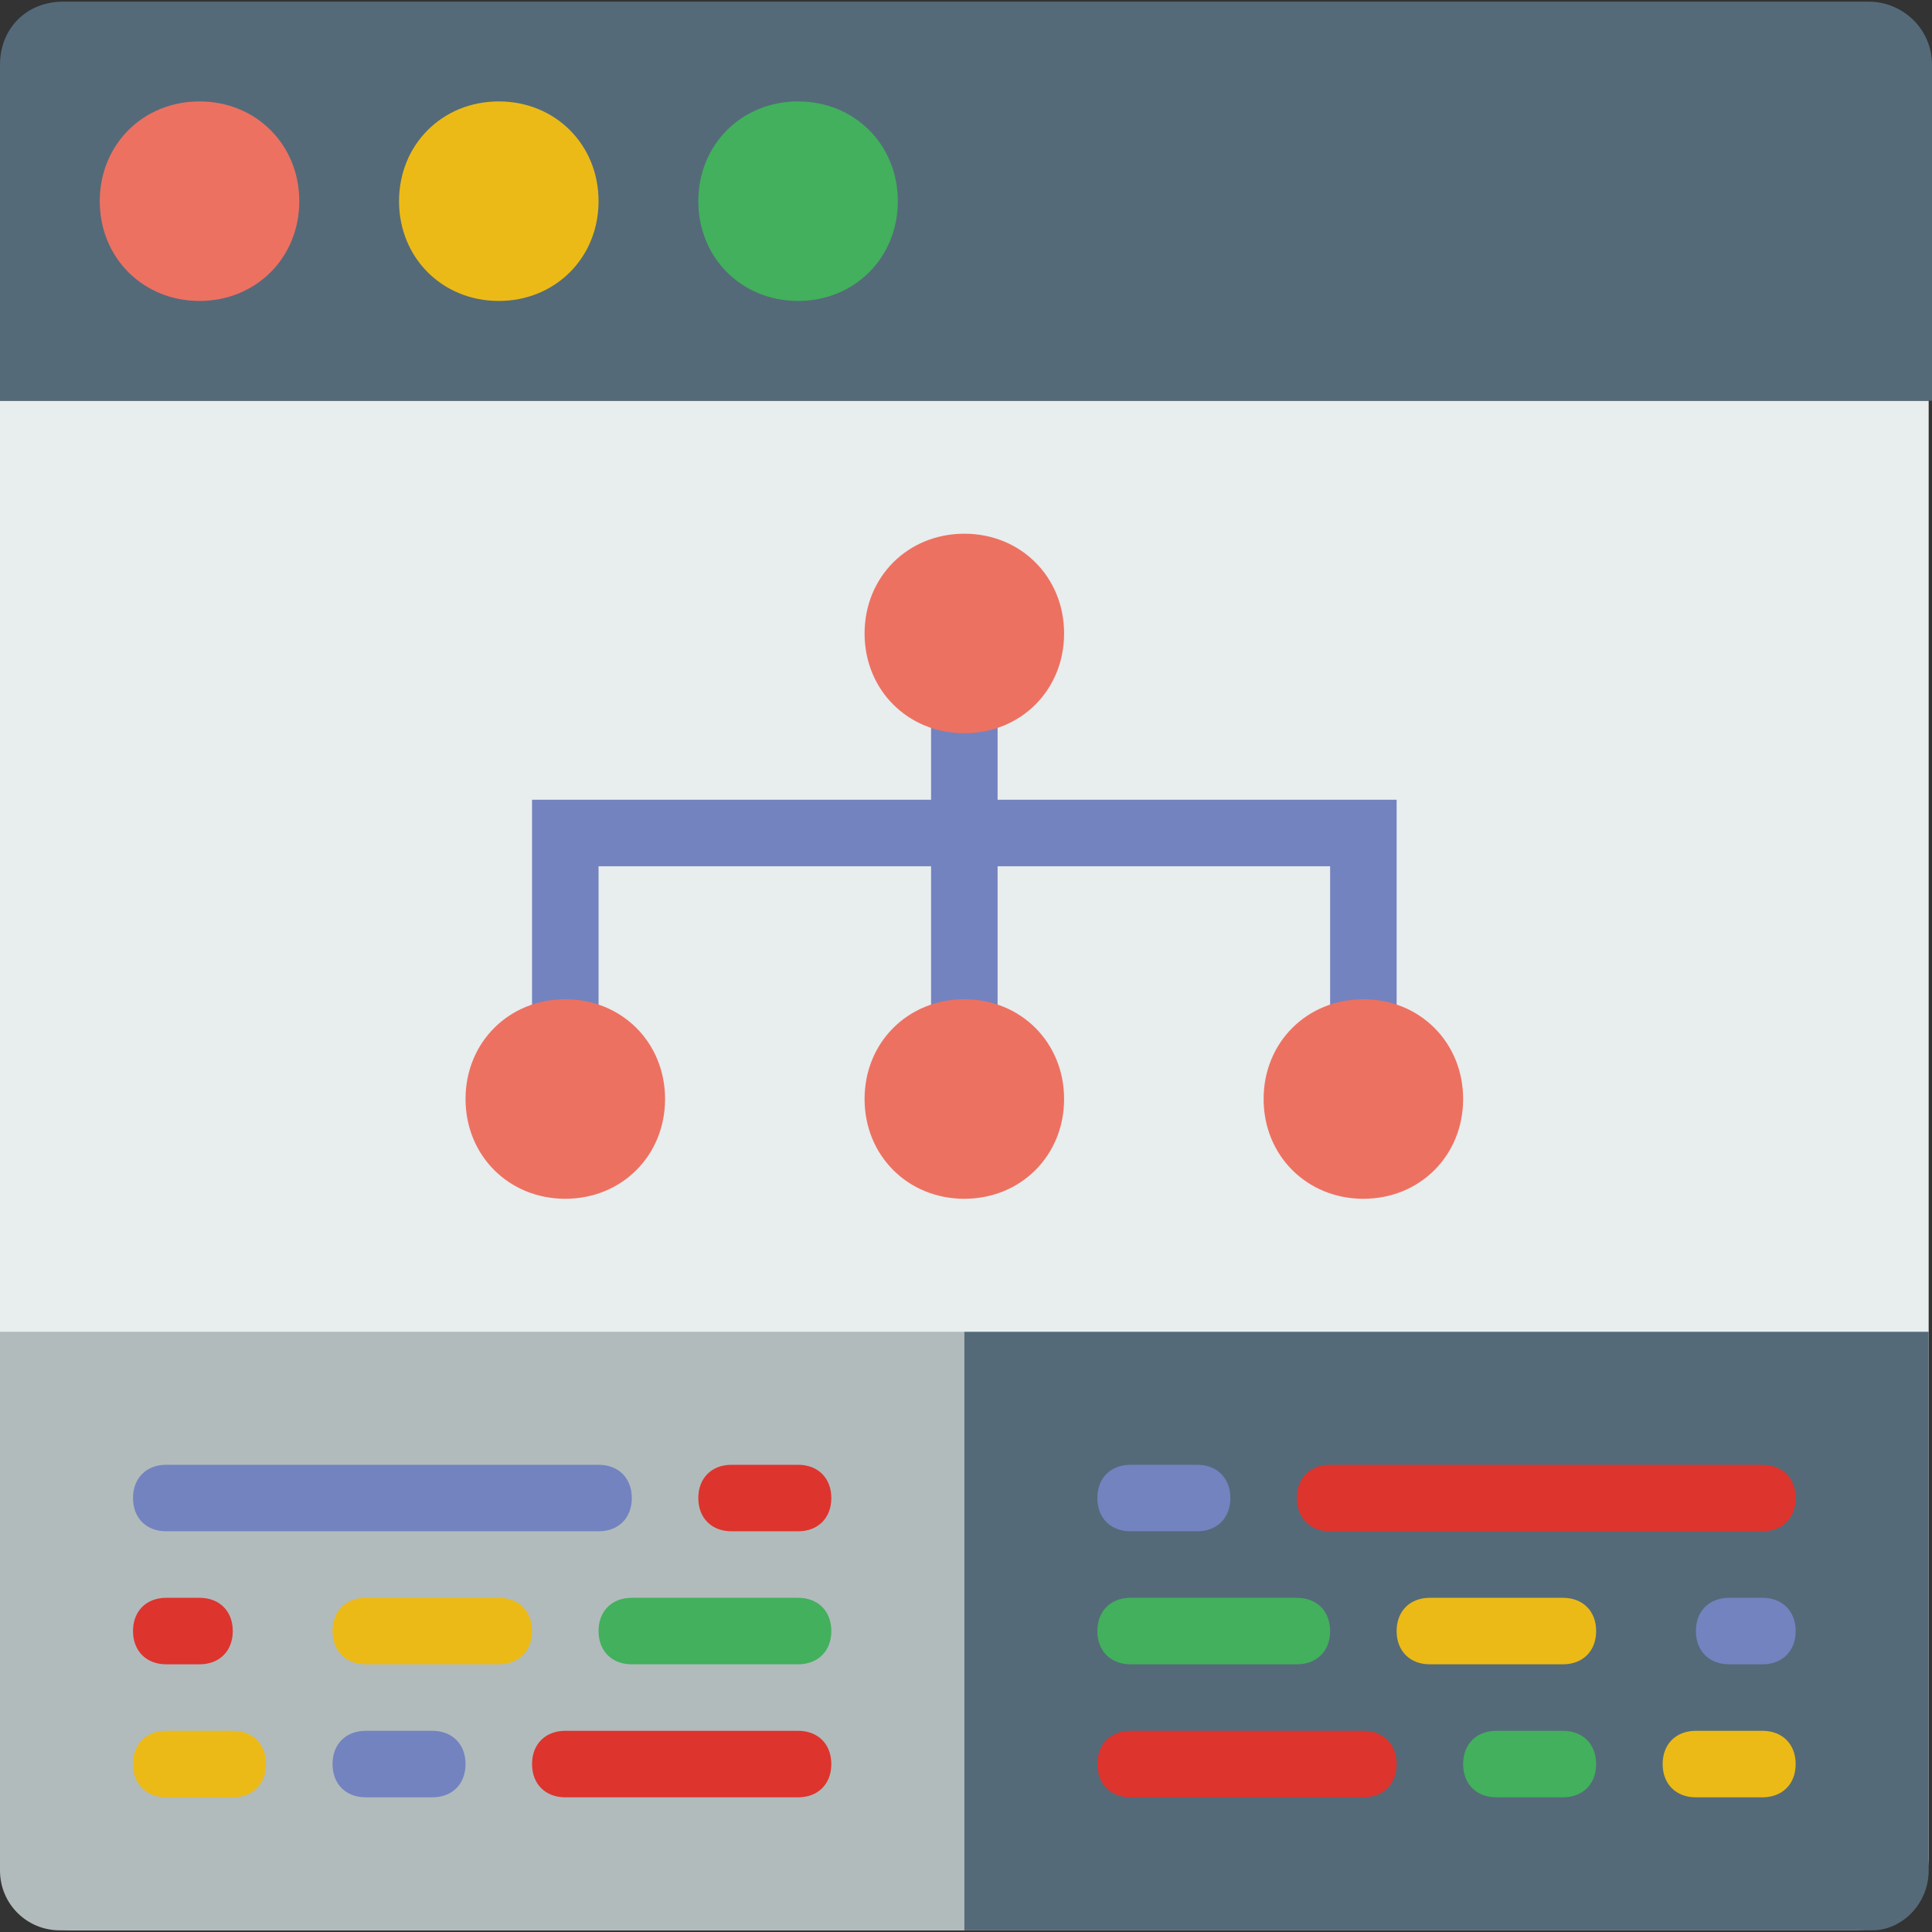 <?xml version="1.0" encoding="iso-8859-1"?>
<!-- Uploaded to: SVG Repo, www.svgrepo.com, Generator: SVG Repo Mixer Tools -->
<svg height="800px" width="800px" version="1.1" id="Layer_1" xmlns="http://www.w3.org/2000/svg" xmlns:xlink="http://www.w3.org/1999/xlink" 
	 viewBox="0 0 512.883 512.883" xml:space="preserve">
<rect x="0" y="0" width="512.883" height="512.883" fill="#333333" stroke="none"/>
<path style="fill:#E8EDEE;" d="M0,106.372v386.648c0,10.593,8.828,19.421,19.421,19.421h104.166h264.828h104.166
	c10.593,0,19.421-8.828,19.421-19.421V106.372H0z"/>
<g>
	<path style="fill:#7383BF;" d="M247.172,274.097h17.655v-97.103h-17.655V274.097z"/>
	<path style="fill:#7383BF;" d="M370.759,274.097h-17.655v-44.138H158.897v44.138h-17.655v-61.793h229.517V274.097z"/>
</g>
<path style="fill:#546A79;" d="M512,106.372H0V17.214C0,7.503,7.062,0.441,16.772,0.441H496.11c8.828,0,16.772,7.062,16.772,16.772
	v89.159H512z"/>
<path style="fill:#ED7161;" d="M79.448,53.407c0,15.007-11.476,26.483-26.483,26.483S26.483,68.414,26.483,53.407
	s11.476-26.483,26.483-26.483S79.448,38.4,79.448,53.407"/>
<path style="fill:#ECBA16;" d="M158.897,53.407c0,15.007-11.476,26.483-26.483,26.483c-15.007,0-26.483-11.476-26.483-26.483
	s11.476-26.483,26.483-26.483C147.421,26.924,158.897,38.4,158.897,53.407"/>
<path style="fill:#42B05C;" d="M238.345,53.407c0,15.007-11.476,26.483-26.483,26.483c-15.007,0-26.483-11.476-26.483-26.483
	s11.476-26.483,26.483-26.483C226.869,26.924,238.345,38.4,238.345,53.407"/>
<path style="fill:#B1BBBC;" d="M256,512.441H15.89c-8.828,0-15.89-7.062-15.89-15.89V353.545h256V512.441z"/>
<path style="fill:#546A79;" d="M496.993,512.441H256V353.545h256v143.007C512,505.379,504.938,512.441,496.993,512.441"/>
<path style="fill:#7383BF;" d="M158.897,406.51H44.138c-5.297,0-8.828-3.531-8.828-8.828s3.531-8.828,8.828-8.828h114.759
	c5.297,0,8.828,3.531,8.828,8.828S164.193,406.51,158.897,406.51"/>
<path style="fill:#DD342E;" d="M211.862,406.51h-17.655c-5.297,0-8.828-3.531-8.828-8.828s3.531-8.828,8.828-8.828h17.655
	c5.297,0,8.828,3.531,8.828,8.828S217.159,406.51,211.862,406.51"/>
<path style="fill:#42B05C;" d="M211.862,441.821h-44.138c-5.297,0-8.828-3.531-8.828-8.828s3.531-8.828,8.828-8.828h44.138
	c5.297,0,8.828,3.531,8.828,8.828S217.159,441.821,211.862,441.821"/>
<path style="fill:#DD342E;" d="M52.966,441.821h-8.828c-5.297,0-8.828-3.531-8.828-8.828s3.531-8.828,8.828-8.828h8.828
	c5.297,0,8.828,3.531,8.828,8.828S58.262,441.821,52.966,441.821"/>
<g>
	<path style="fill:#ECBA16;" d="M132.414,441.821h-35.31c-5.297,0-8.828-3.531-8.828-8.828s3.531-8.828,8.828-8.828h35.31
		c5.297,0,8.828,3.531,8.828,8.828S137.71,441.821,132.414,441.821"/>
	<path style="fill:#ECBA16;" d="M61.793,477.131H44.138c-5.297,0-8.828-3.531-8.828-8.828s3.531-8.828,8.828-8.828h17.655
		c5.297,0,8.828,3.531,8.828,8.828S67.09,477.131,61.793,477.131"/>
</g>
<path style="fill:#7383BF;" d="M114.759,477.131H97.103c-5.297,0-8.828-3.531-8.828-8.828s3.531-8.828,8.828-8.828h17.655
	c5.297,0,8.828,3.531,8.828,8.828S120.055,477.131,114.759,477.131"/>
<g>
	<path style="fill:#DD342E;" d="M211.862,477.131h-61.793c-5.297,0-8.828-3.531-8.828-8.828s3.531-8.828,8.828-8.828h61.793
		c5.297,0,8.828,3.531,8.828,8.828S217.159,477.131,211.862,477.131"/>
	<path style="fill:#DD342E;" d="M467.862,406.51H353.103c-5.297,0-8.828-3.531-8.828-8.828s3.531-8.828,8.828-8.828h114.759
		c5.297,0,8.828,3.531,8.828,8.828S473.159,406.51,467.862,406.51"/>
</g>
<path style="fill:#7383BF;" d="M317.793,406.51h-17.655c-5.297,0-8.828-3.531-8.828-8.828s3.531-8.828,8.828-8.828h17.655
	c5.297,0,8.828,3.531,8.828,8.828S323.09,406.51,317.793,406.51"/>
<path style="fill:#42B05C;" d="M344.276,441.821h-44.138c-5.297,0-8.828-3.531-8.828-8.828s3.531-8.828,8.828-8.828h44.138
	c5.297,0,8.828,3.531,8.828,8.828S349.572,441.821,344.276,441.821"/>
<path style="fill:#7383BF;" d="M467.862,441.821h-8.828c-5.297,0-8.828-3.531-8.828-8.828s3.531-8.828,8.828-8.828h8.828
	c5.297,0,8.828,3.531,8.828,8.828S473.159,441.821,467.862,441.821"/>
<g>
	<path style="fill:#ECBA16;" d="M414.897,441.821h-35.31c-5.297,0-8.828-3.531-8.828-8.828s3.531-8.828,8.828-8.828h35.31
		c5.297,0,8.828,3.531,8.828,8.828S420.193,441.821,414.897,441.821"/>
	<path style="fill:#ECBA16;" d="M467.862,477.131h-17.655c-5.297,0-8.828-3.531-8.828-8.828s3.531-8.828,8.828-8.828h17.655
		c5.297,0,8.828,3.531,8.828,8.828S473.159,477.131,467.862,477.131"/>
</g>
<path style="fill:#42B05C;" d="M414.897,477.131h-17.655c-5.297,0-8.828-3.531-8.828-8.828s3.531-8.828,8.828-8.828h17.655
	c5.297,0,8.828,3.531,8.828,8.828S420.193,477.131,414.897,477.131"/>
<path style="fill:#DD342E;" d="M361.931,477.131h-61.793c-5.297,0-8.828-3.531-8.828-8.828s3.531-8.828,8.828-8.828h61.793
	c5.297,0,8.828,3.531,8.828,8.828S367.228,477.131,361.931,477.131"/>
<g>
	<path style="fill:#ED7161;" d="M176.552,291.752c0,15.007-11.476,26.483-26.483,26.483c-15.007,0-26.483-11.476-26.483-26.483
		s11.476-26.483,26.483-26.483S176.552,276.745,176.552,291.752"/>
	<path style="fill:#ED7161;" d="M282.483,291.752c0,15.007-11.476,26.483-26.483,26.483s-26.483-11.476-26.483-26.483
		s11.476-26.483,26.483-26.483S282.483,276.745,282.483,291.752"/>
	<path style="fill:#ED7161;" d="M282.483,168.166c0,15.007-11.476,26.483-26.483,26.483s-26.483-11.476-26.483-26.483
		s11.476-26.483,26.483-26.483S282.483,153.159,282.483,168.166"/>
	<path style="fill:#ED7161;" d="M388.414,291.752c0,15.007-11.476,26.483-26.483,26.483s-26.483-11.476-26.483-26.483
		s11.476-26.483,26.483-26.483S388.414,276.745,388.414,291.752"/>
</g>
</svg>